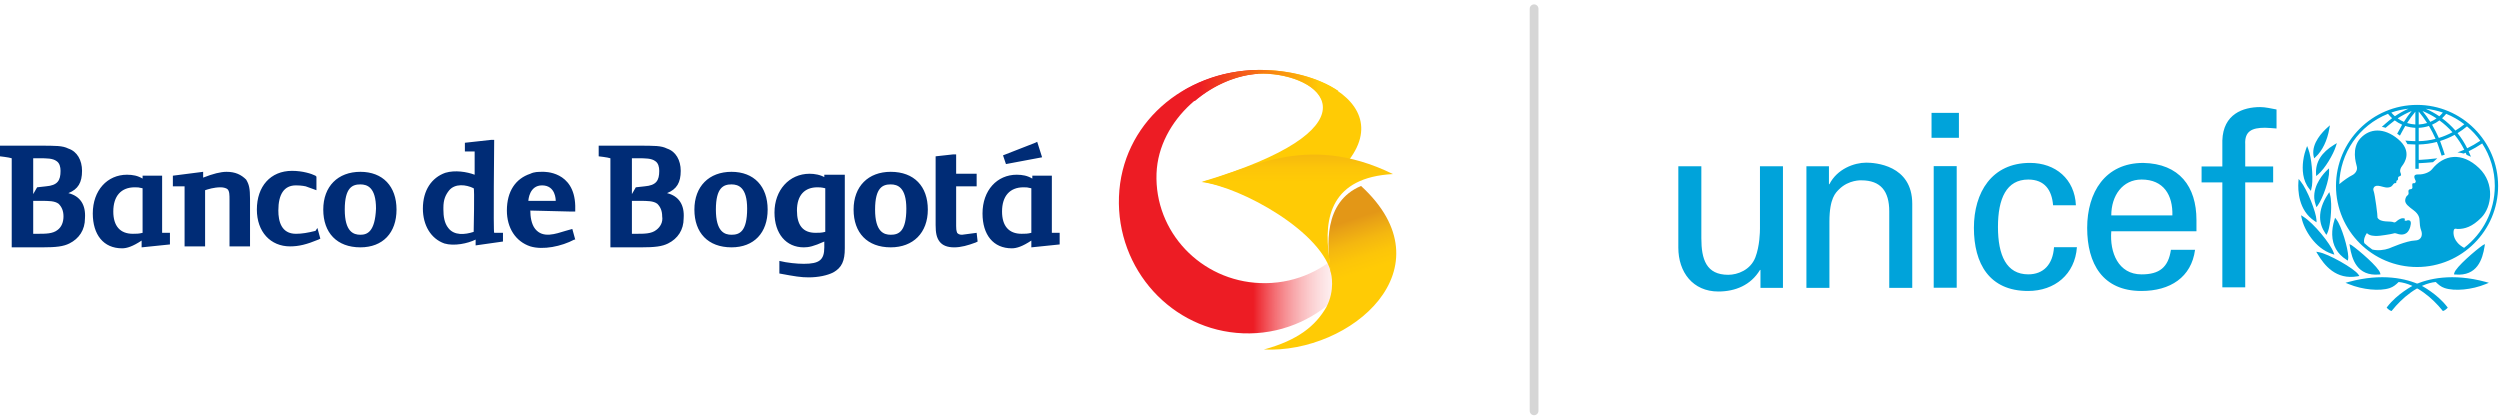 <svg xmlns="http://www.w3.org/2000/svg" width="286" height="48" viewBox="0 0 286 48">
    <defs>
        <linearGradient id="kv76b2d9za" x1="56.088%" x2="100%" y1="81.668%" y2="81.668%">
            <stop offset="0%" stop-color="#ED1C24"/>
            <stop offset="100%" stop-color="#FFF" stop-opacity="0"/>
        </linearGradient>
        <linearGradient id="blhmdqbutb" x1="10.322%" x2="88.651%" y1="49.953%" y2="49.953%">
            <stop offset="0%" stop-color="#ED1C24"/>
            <stop offset="100%" stop-color="#FFCB05"/>
        </linearGradient>
        <linearGradient id="13r1nngcsc" x1="50.002%" x2="50.002%" y1="-.786%" y2="35.658%">
            <stop offset="0%" stop-color="#E39717"/>
            <stop offset="12.36%" stop-color="#E8A116"/>
            <stop offset="43.44%" stop-color="#F4B710"/>
            <stop offset="73.21%" stop-color="#FCC509"/>
            <stop offset="100%" stop-color="#FFCB05"/>
        </linearGradient>
        <linearGradient id="zy26wcg08d" x1="34.979%" x2="47.912%" y1="24.367%" y2="60.204%">
            <stop offset="0%" stop-color="#E39717"/>
            <stop offset="10.13%" stop-color="#E8A116"/>
            <stop offset="35.61%" stop-color="#F4B710"/>
            <stop offset="60%" stop-color="#FCC509"/>
            <stop offset="81.96%" stop-color="#FFCB05"/>
            <stop offset="100%" stop-color="#FFCB05"/>
        </linearGradient>
    </defs>
    <g fill="none" fill-rule="evenodd">
        <g fill-rule="nonzero">
            <g fill="#002C76">
                <path d="M36.088 10.413c-.893.222-1.564.333-2.234.333-1.676 0-2.011-1.44-2.011-2.659 0-1.883.67-2.88 2.01-2.88.671 0 1.118.11 1.118.11l1.23.444V4.21l-.113-.111c-.446-.222-1.452-.554-2.681-.554-2.458 0-4.022 1.772-4.022 4.431 0 2.548 1.564 4.21 3.799 4.21 1.005 0 1.899-.222 3.24-.776l.223-.11-.335-1.219-.224.332zM7.821 6.093c1.117-.443 1.564-1.219 1.564-2.548 0-1.219-.558-2.216-1.564-2.548-.67-.332-1.34-.332-3.464-.332H0v1.218s1.006.111 1.34.222v10.192h3.464c1.676 0 2.458-.111 3.129-.443C9.05 11.3 9.72 10.303 9.72 8.974c.112-1.552-.558-2.549-1.899-2.881zM3.799 2.105h.67c.894 0 1.564 0 2.011.332.335.222.447.665.447 1.108 0 1.108-.335 1.662-1.676 1.772l-1.005.111-.447.776v-4.1zm2.793 8.198c-.559.443-1.34.443-2.346.443h-.447V6.979h.894c.893 0 1.564 0 2.01.333.336.332.56.775.56 1.44 0 .664-.224 1.218-.671 1.55zM76.31 6.093c1.118-.443 1.565-1.219 1.565-2.548 0-1.219-.559-2.216-1.564-2.548-.67-.332-1.34-.332-3.464-.332H68.49v1.218s1.005.111 1.34.222v10.192h3.464c1.676 0 2.458-.111 3.129-.443 1.117-.554 1.787-1.551 1.787-2.88.112-1.552-.558-2.549-1.9-2.881zM72.29 2.105h.67c.894 0 1.564 0 2.011.332.335.222.447.665.447 1.108 0 1.108-.335 1.662-1.676 1.772l-1.005.111-.447.776v-4.1zm2.793 8.198c-.559.443-1.34.443-2.346.443h-.447V6.979h.893c.894 0 1.565 0 2.012.333.335.332.558.775.558 1.44.112.664-.223 1.218-.67 1.55zM25.921 3.656c-.67 0-1.564.221-2.681.664v-.664l-3.464.443v1.218h1.34v6.869h2.347V5.76c.335-.111 1.006-.333 1.788-.333.335 0 .67.111.782.222.223.221.223.664.223 1.218v5.318h2.347V6.758c0-1.219-.112-1.662-.447-2.216-.559-.554-1.23-.886-2.235-.886zM41.228 3.656c-2.57 0-4.246 1.661-4.246 4.32 0 2.659 1.565 4.32 4.246 4.32 2.57 0 4.134-1.661 4.134-4.32 0-2.659-1.564-4.32-4.134-4.32zm0 7.2c-.782 0-1.788-.332-1.788-2.88s.894-2.88 1.788-2.88c.782 0 1.788.332 1.788 2.77-.112 2.658-1.006 2.99-1.788 2.99zM101.897 3.656c-2.57 0-4.246 1.661-4.246 4.32 0 2.659 1.564 4.32 4.246 4.32 2.57 0 4.246-1.661 4.246-4.32 0-2.659-1.565-4.32-4.246-4.32zm0 7.2c-.782 0-1.788-.332-1.788-2.88s.894-2.88 1.788-2.88c.782 0 1.788.332 1.788 2.77 0 2.658-.894 2.99-1.788 2.99zM111.729 10.635l-1.676.221c-.335 0-.447-.11-.559-.221 0-.11-.111-.11-.111-.776V5.317h2.346v-1.44h-2.346V1.662h-.335l-2.012.221V9.75c0 .886.112 1.44.447 1.883.335.443.894.665 1.676.665.782 0 1.564-.222 2.458-.554l.224-.111-.112-.997zM83.685 3.656c-2.57 0-4.246 1.661-4.246 4.32 0 2.659 1.565 4.32 4.246 4.32 2.57 0 4.134-1.661 4.134-4.32 0-2.659-1.564-4.32-4.134-4.32zm0 7.2c-.782 0-1.788-.332-1.788-2.88s.894-2.88 1.788-2.88c.782 0 1.788.332 1.788 2.77 0 2.658-.894 2.99-1.788 2.99zM94.411 4.32c-.559-.332-1.229-.443-1.788-.443-2.346 0-4.022 1.884-4.022 4.432 0 2.437 1.34 3.988 3.352 3.988.559 0 1.117-.111 2.346-.665v.665c0 1.44-.558 1.883-2.346 1.883-.782 0-1.9-.11-2.793-.332v1.44c1.787.332 2.458.443 3.352.443 1.117 0 2.122-.222 2.793-.554 1.005-.554 1.34-1.33 1.34-2.77V3.988H94.3v.332h.112zm0 6.204c-.447.11-.67.11-1.117.11-1.453 0-2.123-.885-2.123-2.547 0-1.773.894-2.659 2.346-2.659.224 0 .447 0 .894.111v4.985zM18.547 4.099h-2.235v.332c-.558-.332-1.117-.443-1.787-.443-2.235 0-3.91 1.773-3.91 4.431 0 2.437 1.228 3.988 3.351 3.988.559 0 1.23-.221 2.235-.886v.776l3.24-.333v-1.33h-.894V4.1zm-2.235 6.536c-.446.11-.67.11-1.117.11-1.452 0-2.234-.886-2.234-2.547 0-1.773.893-2.77 2.458-2.77.335 0 .447 0 .893.111v5.096zM120.332 4.099h-2.234v.332c-.56-.332-1.118-.443-1.788-.443-2.235 0-3.91 1.773-3.91 4.431 0 2.437 1.228 3.988 3.351 3.988.559 0 1.23-.221 2.235-.886v.776l3.24-.333v-1.33h-.894V4.1zm-2.346 6.536c-.447.11-.67.11-1.117.11-1.453 0-2.235-.886-2.235-2.547 0-1.773.894-2.77 2.458-2.77.335 0 .447 0 .894.111v5.096zM119.215 1.994L118.656.222 118.433.332 114.746 1.772 115.081 2.77zM56.535 0H56.2l-3.017.332v.997H54.3v2.66c-.894-.333-2.234-.555-3.352-.222-1.564.553-2.57 1.994-2.57 4.098 0 1.884.894 3.435 2.459 3.989 1.117.332 2.681 0 3.575-.444v.665l3.128-.443v-.997h-1.005c-.112 0 0-10.635 0-10.635zm-2.346 10.524c-1.006.332-2.235.443-2.905-.443-.447-.554-.559-1.33-.559-2.105v-.221c0-.887.223-1.44.67-1.994.67-.776 1.9-.665 2.794-.222.111 0 0 4.764 0 4.985zM62.121 3.656c-.558 0-1.005 0-1.452.221-1.676.554-2.682 1.994-2.682 4.21 0 1.994 1.006 3.545 2.682 4.099 1.452.443 3.575 0 5.028-.776h.111l-.335-1.218-.782.221c-1.117.333-2.57.887-3.464-.221-.446-.554-.558-1.44-.558-2.105l4.469.11h.67v-.664c-.111-3.988-3.575-3.877-3.687-3.877zm-1.676 3.323c0-.11.112-1.772 1.565-1.772 1.564 0 1.564 1.661 1.564 1.772h-3.129z" transform="translate(0 1) translate(0 7) translate(0 8)"/>
            </g>
            <g>
                <path fill="url(#kv76b2d9za)" d="M15.824.005C7.337.155.32 6.202.01 14.51c-.306 8.312 6.05 15.308 14.194 15.62 4.144.16 7.955-1.44 10.744-4.15 2.683-2.61 2.572-7.203.44-5.121-2.345 2.289-5.625 3.658-9.2 3.526-6.817-.25-12.136-5.868-11.882-12.547C4.543 5.641 10.565.736 15.953.44l.14-.439c-.089.005-.177.005-.27.005z" transform="translate(0 1) translate(0 7) translate(128)"/>
                <path fill="#FFCB05" d="M17.013.44c6.841.424 12.472 6.378-7.437 12.333 5.072 1.02 8.818 3.451 8.818 3.451C35.44 7.366 25.744-.028 16.1 0l-.139.44c.356-.024.707-.024 1.053 0z" transform="translate(0 1) translate(0 7) translate(128)"/>
                <path fill="url(#blhmdqbutb)" d="M8.67 3.57C10.82 1.738 13.489.58 16.022.437c.357-.02.709-.02 1.056.005 3.362.208 6.433 1.751 6.34 3.983L25.1 2.398C22.852.874 19.504-.01 16.16 0h-.269c-3.15.057-6.095.926-8.568 2.426L8.671 3.57z" transform="translate(0 1) translate(0 7) translate(128)"/>
                <path fill="url(#13r1nngcsc)" d="M24.349 23.535c-.005-.08-.283-2.047-.283-2.047-.69-4.674.274-9.202 7.292-9.575-10.18-4.986-16.949-.212-21.907.906 4.514.57 14.027 5.768 14.898 10.716z" transform="translate(0 1) translate(0 7) translate(128)"/>
                <path fill="url(#zy26wcg08d)" d="M27.704 13.275c-4.339 1.824-3.894 6.877-3.478 9.84.084.242.519 2.085-.486 4.01-1.245 2.164-3.264 3.8-7.154 4.859 9.97.472 21.378-9.303 11.118-18.71z" transform="translate(0 1) translate(0 7) translate(128)"/>
            </g>
        </g>
        <g fill="#00A3DA">
            <path d="M89.89 16.352c-1.229-.677-1.254-1.616-1.19-1.96.064-.35.31-.196.463-.196.807 0 1.66-.241 2.713-1.314 1.184-1.208 1.556-3.9-.264-5.649-1.965-1.888-4.052-1.559-5.396.137-.277.348-.95.605-1.533.585-.86-.033-.318.646-.318.788 0 .143-.131.241-.206.22-.293-.084-.176.351-.176.482 0 .132-.122.196-.183.196-.364 0-.269.328-.257.416.01.088-.019.24-.141.307-.115.063-.25.35-.25.569 0 .393.36.668.961 1.117.601.449.68.875.688 1.183.013.306.042.798.18 1.126.16.394.14 1.119-.695 1.152-1.014.037-2.82.851-2.977.906-.573.206-1.328.278-1.918.127-.323-.222-.627-.47-.915-.73-.116-.41.087-.852.295-1.148.344.339.843.316 1.13.328.282.01 1.675-.208 1.87-.274.199-.067.284-.043.405 0 .53.195 1.261.25 1.554-.765.294-1.02-.406-.734-.49-.69l-.165-.056c.128-.26-.064-.228-.176-.24-.285-.029-.66.273-.777.383-.121.11-.24.1-.282.078-.38-.19-1.502.082-1.853-.528.032-.163-.285-2.636-.446-3.064-.037-.091-.073-.24.04-.406.287-.427 1.074.034 1.5.024.513-.014.595-.227.732-.4.136-.169.236-.075.309-.12l.037-.247.158-.109.036-.307c.124-.191.47-.037.258-.536-.11-.274.048-.57.201-.768.25-.32 1.203-1.665-.481-3.062-1.614-1.337-3.242-1.23-4.292-.09-1.052 1.138-.525 2.802-.418 3.239.114.44-.202.837-.57 1.01-.284.135-.94.572-1.437 1.003.079-3.572 2.248-6.714 5.571-8.05.14.177.298.344.47.501-.369.27-1.176.995-1.176.995s.11.013.21.04l.223.066s.712-.609 1.047-.847c.26.195.542.36.845.493-.16.275-.569 1.036-.569 1.036l.18.113.135.103s.443-.832.61-1.11c.371.122.76.195 1.156.213V4.15c-.224-.01-.782-.03-1.008-.055l-.144-.012.083.118.146.255.02.034.036.001c.164.015.676.035.867.038v2.78h.385v-.637c.565-.025 1.035-.064 1.602-.115l.025-.001.499-.446-.27.027c-.6.077-1.128.113-1.608.142l-.248.011V4.53c.697-.017 1.398-.112 2.078-.294.188.46.54 1.574.54 1.574l.362-.114s-.349-1.104-.535-1.566c.577-.179 1.136-.415 1.666-.706.425.524.794 1.097 1.1 1.705-.277.127-.778.305-.778.305.403.041.706.135.706.135l.231-.098.104.242.499.22-.056-.14-.207-.486c.531-.26 1.05-.56 1.55-.895.944 1.447 1.444 3.126 1.444 4.861 0 2.885-1.378 5.454-3.514 7.08zM83.537.434c-.546.24-1.07.528-1.562.862-.152-.13-.286-.271-.41-.419.632-.222 1.3-.37 1.972-.443zm-.531 1.507c-.252-.105-.49-.24-.712-.399.499-.33 1.037-.613 1.6-.844-.317.397-.618.812-.888 1.243zM84.316.777v1.464c-.324-.015-.64-.074-.944-.168.282-.446.598-.878.944-1.296zm.385 1.845c.398-.015.79-.09 1.17-.213.28.47.533.964.756 1.474-.63.162-1.277.252-1.926.267V2.622zm0-1.863c.339.413.66.85.96 1.314-.314.094-.636.153-.96.169V.759zm2.04.783c-.228.16-.466.294-.715.399-.269-.424-.57-.843-.895-1.244.562.23 1.1.513 1.61.845zm.724-.662c-.128.15-.265.29-.409.42C86.563.965 86.042.677 85.5.438c.675.075 1.331.22 1.965.443zm1.096 2.248c-.5.267-1.024.486-1.56.652-.23-.516-.49-1.025-.774-1.513.295-.13.583-.298.843-.492.544.392 1.047.85 1.491 1.353zm-.717-2.106c.737.298 1.438.7 2.075 1.193-.318.263-.662.503-1.02.72-.454-.521-.969-.996-1.526-1.41.171-.157.325-.324.47-.503zm3.9 3.077c-.474.32-.978.607-1.498.864-.302-.613-.673-1.196-1.104-1.732.38-.233.743-.49 1.08-.774.575.482 1.089 1.034 1.523 1.642zM84.514 0c-5.118 0-9.277 4.16-9.277 9.272 0 5.115 4.159 9.274 9.277 9.274 5.108 0 9.27-4.159 9.27-9.274C93.782 4.16 89.62 0 84.512 0zM74.397 2.464l-.146.129c-.54.48-1.789 1.75-1.596 3.149l.022.096.058.276.175-.16c.76-.696 1.332-1.874 1.564-3.236l.068-.384-.145.13M71.87 4.874l-.059.168c-.086.233-.245.72-.33 1.373-.113.92-.092 2.22.709 3.195l.09.115.09.117.12-.589c.133-1.047-.037-3.235-.425-4.215l-.13-.333-.064.169M70.952 8.64l-.014.17c-.065.94-.016 3.251 1.857 4.48l.218.144-.009-.263c-.031-.877-1.054-3.5-1.826-4.438l-.214-.264-.012.17M71.272 12.78l.033.158c.273 1.328 1.538 3.479 3.48 4.105l.266.088-.094-.262c-.363-.994-2.238-3.312-3.446-4.074l-.269-.173.03.158M75.183 4.467l-.155.091c-1.448.886-2.124 1.956-2.075 3.279l.014.303.213-.176c.782-.65 1.76-2.308 2.05-3.25l.107-.34-.154.093M74.33 7.362l-.11.103c-.369.353-1.571 1.632-1.468 3.213.016.24.073.501.168.774l.082.252.158-.216c.576-.809 1.332-2.937 1.29-3.93l-.01-.3-.11.104M74.388 10.105l-.076.118c-.606.9-.914 1.824-.894 2.673.014.628.214 1.229.594 1.788l.127.185.107-.195c.26-.49.47-2.086.439-3.347-.01-.446-.054-.813-.133-1.066l-.074-.278-.09.122M75.095 13.036l-.036.124c-.185.588-.27 1.158-.254 1.698.035 1.224.576 2.185 1.619 2.849l.171.11.038-.237.011-.188c-.025-.996-.768-3.507-1.348-4.272l-.161-.21-.04.126M73.052 16.924l.075.125c.781 1.308 2.106 2.995 4.58 2.561l.21-.034-.118-.173c-.463-.688-3.468-2.385-4.532-2.557l-.29-.048.075.126M76.716 20.244l-.39.108.374.152c1.58.644 3.55.832 4.692.449.43-.148.695-.382 1.013-.692 2.013.209 3.9 1.884 5.002 3.249l.057.071.086-.03c.125-.041.315-.188.394-.274l.077-.085-.068-.091c-1.146-1.5-2.943-2.43-3.024-2.466-1.618-.792-4.467-1.405-8.213-.39" transform="translate(0 1) translate(192 11)"/>
            <path d="M76.8 16.055l.023.135c.232 1.482.838 3.428 3.343 3.214l.16-.015-.037-.155c-.173-.675-2.468-2.634-3.27-3.186l-.241-.124.022.131M84.126 20.635c-.079.035-1.878.965-3.025 2.465l-.067.093.077.083c.081.087.272.236.394.275l.087.03.06-.069c1.096-1.368 2.983-3.043 4.998-3.253.32.312.582.547 1.011.693 1.146.384 3.121.196 4.698-.449l.371-.152-.39-.107c-3.743-1.013-6.594-.4-8.214.39M92.277 15.924l-.24.123c-.8.555-3.099 2.514-3.267 3.187l-.038.155.157.015c2.506.215 3.109-1.732 3.346-3.213l.02-.136.022-.131M29.216 20.919h2.631V7.007h-2.631V20.92zm-.25-17.152H32.1V.911h-3.132v2.856zM9.34 7.022h2.63v13.913H9.397v-2.051H9.34c-1.054 1.745-2.828 2.464-4.764 2.464-2.91 0-4.575-2.215-4.575-5.014V7.022h2.633v8.234c0 2.407.555 4.181 3.076 4.181 1.078 0 2.549-.553 3.104-1.994.501-1.303.526-2.938.526-3.272v-7.15M17.231 9.073h.054c.886-1.746 2.828-2.465 4.21-2.465.97 0 5.267.249 5.267 4.709v9.618H24.13v-8.757c0-2.3-.97-3.548-3.189-3.548 0 0-1.44-.083-2.548 1.025-.386.388-1.108.997-1.108 3.713v7.567h-2.631V7.021h2.577v2.052M42.873 11.483c-.14-1.736-.963-2.943-2.838-2.943-2.501 0-3.468 2.17-3.468 5.424 0 3.247.967 5.422 3.468 5.422 1.734 0 2.81-1.126 2.945-3.109h2.62c-.223 3.109-2.532 5.01-5.591 5.01-4.432 0-6.194-3.138-6.194-7.215 0-4.051 2.038-7.436 6.416-7.436 2.92 0 5.12 1.847 5.252 4.847h-2.61M56.521 12.642c.06-2.312-.99-4.103-3.525-4.103-2.176 0-3.466 1.84-3.466 4.103h6.991zM49.53 14.46c-.193 2.421.798 4.929 3.466 4.929 2.038 0 3.06-.797 3.358-2.812h2.76c-.416 3.144-2.843 4.71-6.141 4.71-4.437 0-6.2-3.135-6.2-7.212 0-4.053 2.04-7.437 6.419-7.437 4.129.086 6.083 2.7 6.083 6.53v1.292H49.53zM62.236 20.872V8.87h-2.375V7.046h2.375V4.077c.088-3.03 2.37-3.827 4.327-3.827.63 0 1.238.164 1.872.274v2.175c-.444-.024-.881-.085-1.323-.085-1.484 0-2.343.39-2.258 1.902v2.53h3.195V8.87h-3.195v12.002h-2.618" transform="translate(0 1) translate(192 11)"/>
        </g>
        <path stroke="#D6D6D6" stroke-linecap="round" d="M175.5 0L175.5 46" transform="translate(0 1)"/>
    </g>
</svg>
